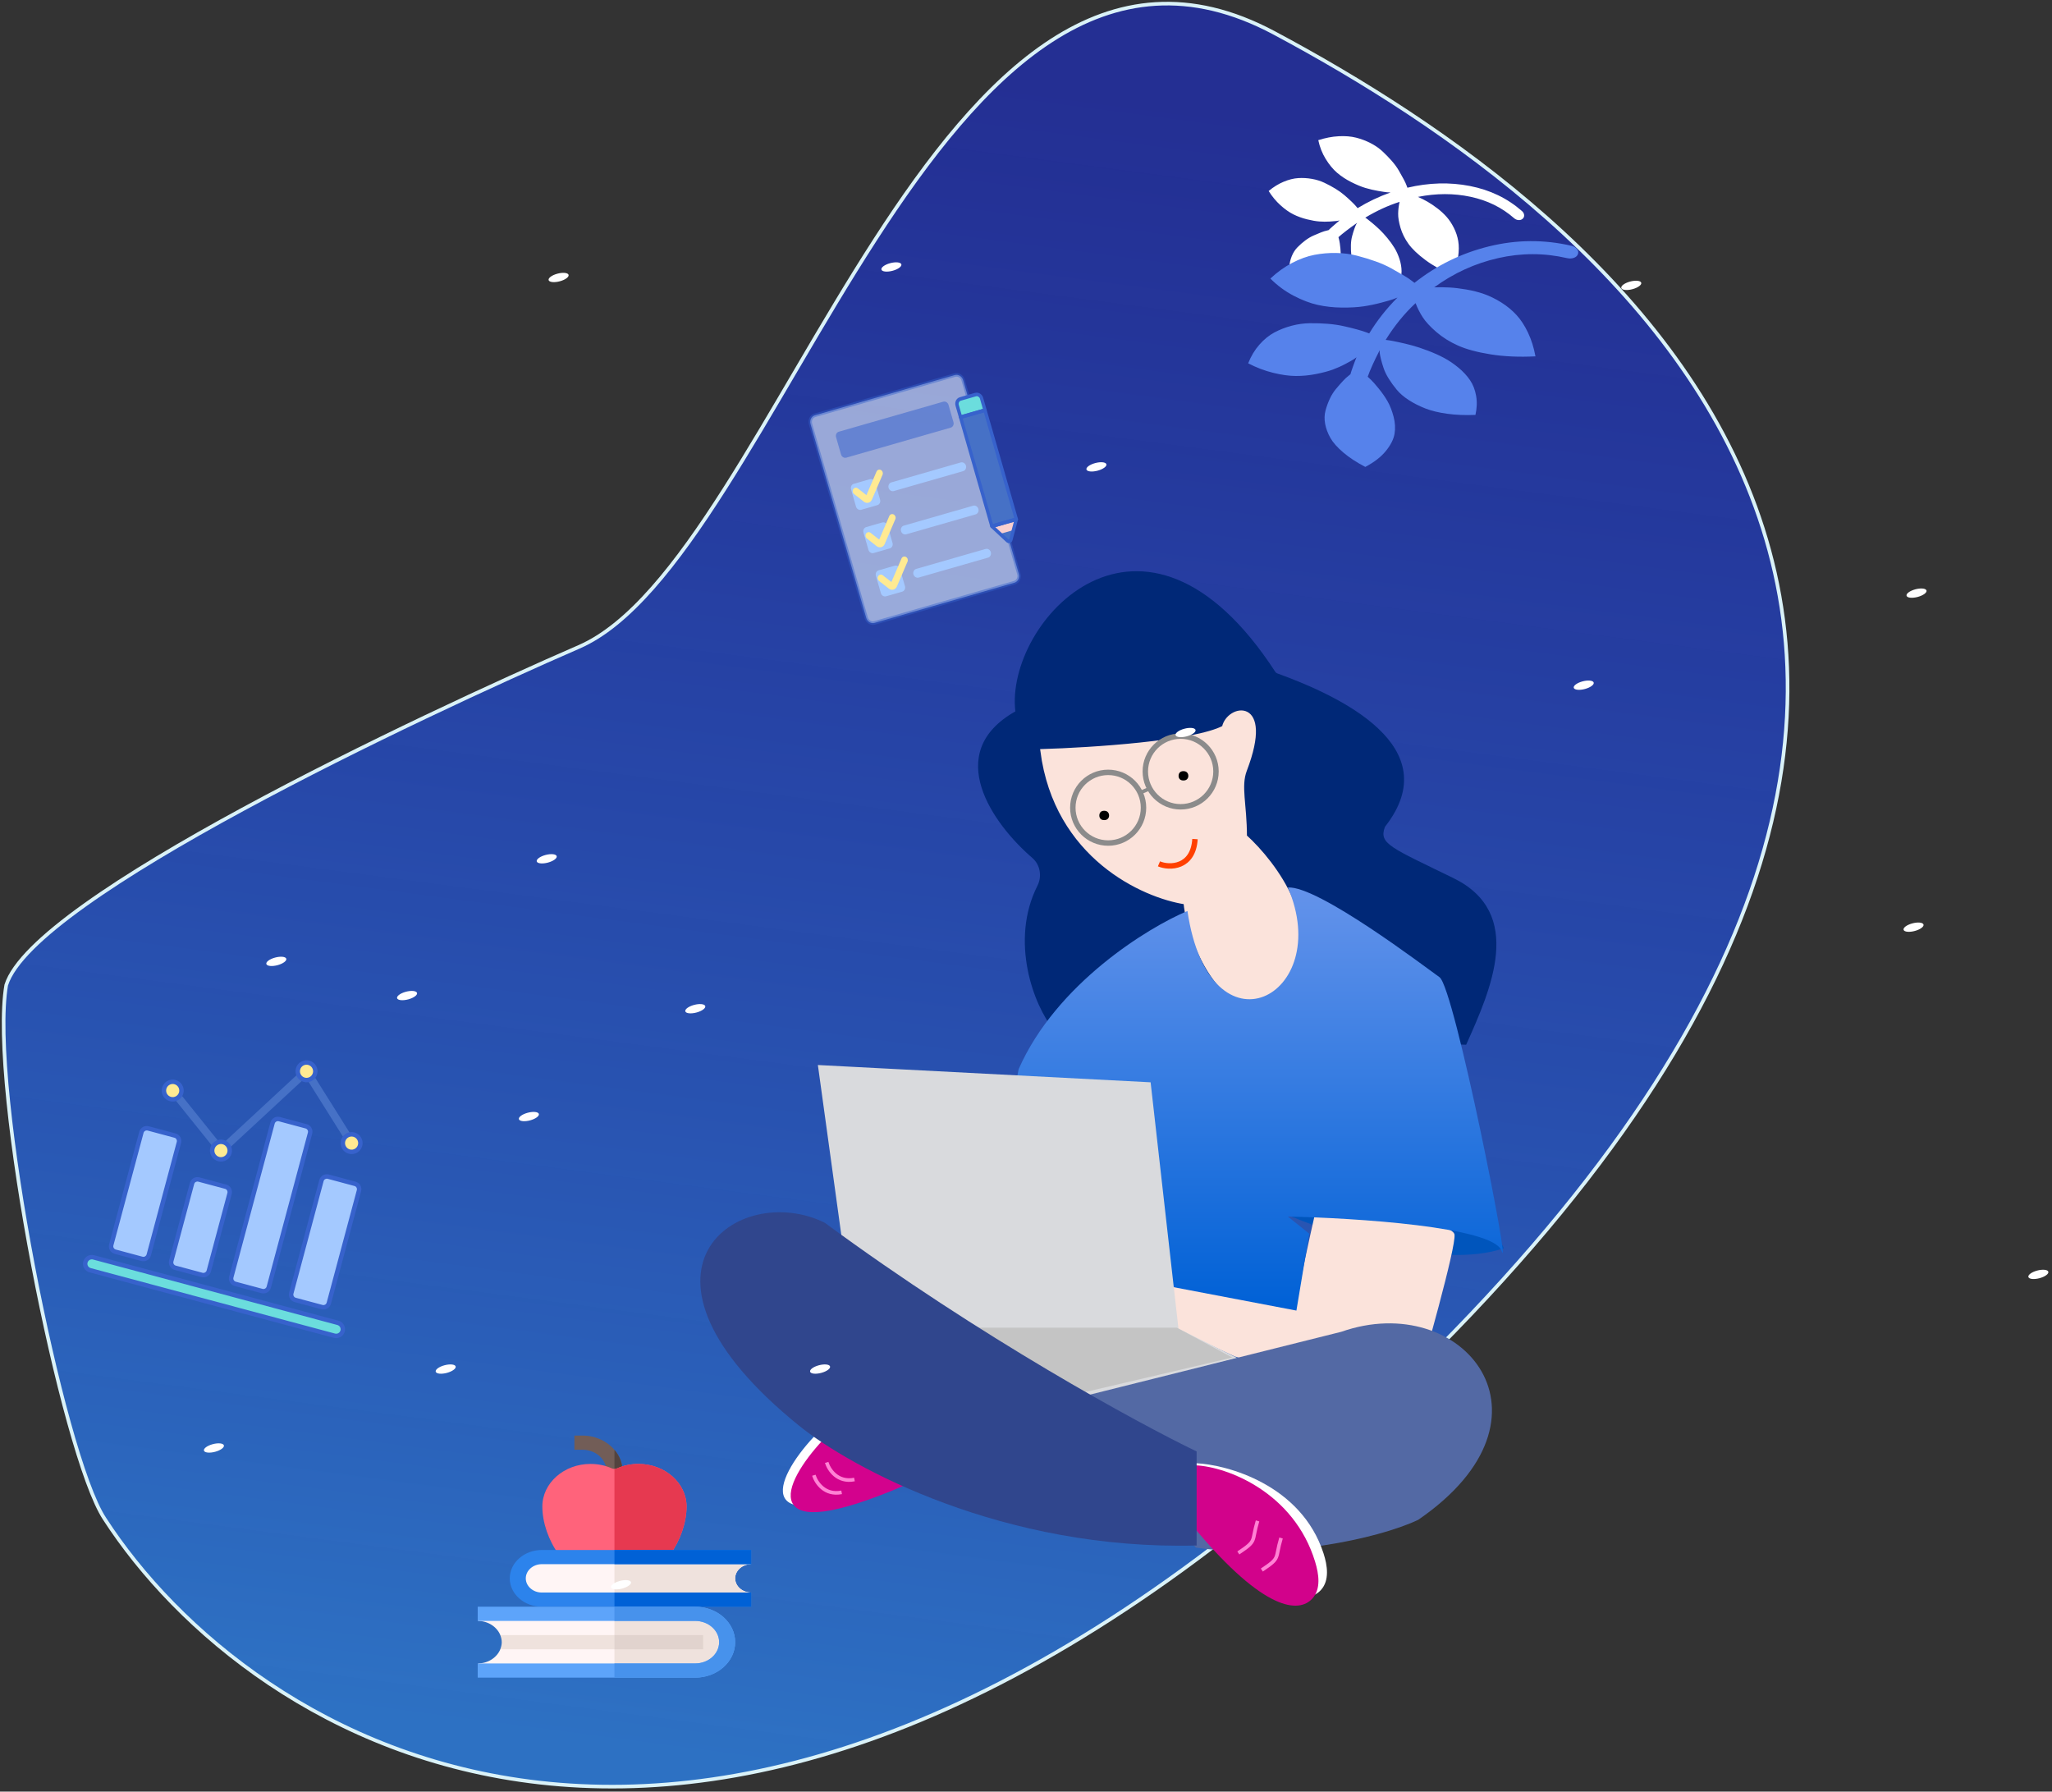 <svg width="567" height="495" viewBox="0 0 567 495" fill="none" xmlns="http://www.w3.org/2000/svg">
<rect x="0" y="0" width="567" height="495" fill="#333333" stroke="none"/>
<path d="M159.976 178.724C115.725 197.967 9.235 248.027 1.722 272.162C-3.084 299.954 17.234 401.953 28.879 419.593C68.666 481.064 193.946 561.673 376.772 392.331C605.304 180.654 445.186 58.779 352.026 9.067C258.866 -40.645 215.289 154.669 159.976 178.724Z" fill="url(#paint0_linear)" stroke="#DAF2F8"/>
<path d="M171.996 406.423V407.794H167.569V406.423C167.569 403.17 164.602 400.544 160.927 400.544H158.713V396.625H160.927C164.558 396.625 167.79 398.193 169.782 400.584C171.2 402.19 171.996 404.228 171.996 406.423Z" fill="#725D57"/>
<path d="M171.996 406.423V407.794H169.783V400.584C171.2 402.19 171.996 404.228 171.996 406.423Z" fill="#53433F"/>
<path d="M176.424 404.463C174.343 404.463 172.395 404.855 170.535 405.678C170.313 405.795 170.048 405.835 169.782 405.835C169.517 405.835 169.251 405.795 169.03 405.678C167.17 404.855 165.222 404.463 163.141 404.463C155.835 404.463 149.858 409.754 149.858 416.22C149.858 425.077 156.765 436.076 165.355 436.076C166.86 436.076 168.321 435.763 169.782 435.097C171.244 435.763 172.705 436.076 174.21 436.076C182.8 436.076 189.707 425.077 189.707 416.22C189.707 409.754 183.729 404.463 176.424 404.463Z" fill="#FF637B"/>
<path d="M189.707 416.22C189.707 425.077 182.8 436.076 174.21 436.076C172.705 436.076 171.244 435.763 169.783 435.097V405.835C170.048 405.835 170.314 405.795 170.535 405.678C172.395 404.855 174.344 404.463 176.424 404.463C183.73 404.463 189.707 409.754 189.707 416.22Z" fill="#E63950"/>
<path d="M207.565 439.996L200.923 441.955H149.711C147.275 441.955 143.069 438.232 143.069 436.076C143.069 433.921 147.275 430.198 149.711 430.198H200.923L207.565 432.157C205.13 432.157 203.137 433.921 203.137 436.076C203.137 438.232 205.13 439.996 207.565 439.996Z" fill="#FFF5F5"/>
<path d="M207.565 439.996L200.924 441.955H169.783V430.198H200.924L207.565 432.157C205.13 432.157 203.137 433.921 203.137 436.076C203.137 438.232 205.13 439.996 207.565 439.996Z" fill="#EFE2DD"/>
<path d="M145.283 436.077C145.283 438.232 147.276 439.996 149.711 439.996H207.565V443.915H149.711C144.84 443.915 140.855 440.388 140.855 436.077C140.855 431.766 144.84 428.239 149.711 428.239H207.565V432.158H149.711C147.276 432.158 145.283 433.921 145.283 436.077Z" fill="#2C83EC"/>
<path d="M169.783 428.239H207.565V432.157H169.783V428.239Z" fill="#0061D6"/>
<path d="M169.783 439.996H207.565V443.914H169.783V439.996Z" fill="#0061D6"/>
<path d="M200.924 453.712C200.924 456.965 195.744 461.55 192.068 461.55H137.269L132 459.591C134.878 459.591 137.313 457.944 138.243 455.671L140.855 453.712L138.243 451.752C137.313 449.479 134.878 447.833 132 447.833L136.029 445.874H192.068C195.744 445.874 200.924 450.459 200.924 453.712Z" fill="#FFF5F5"/>
<path d="M200.924 453.712C200.924 456.965 195.744 461.55 192.068 461.55H169.783V445.874H192.068C195.744 445.874 200.924 450.459 200.924 453.712Z" fill="#EFE2DD"/>
<path d="M192.068 443.914H132V447.833H192.068C195.744 447.833 198.71 450.459 198.71 453.712C198.71 456.964 195.744 459.59 192.068 459.59H132V463.509H192.068C198.178 463.509 203.137 459.12 203.137 453.712C203.137 448.304 198.178 443.914 192.068 443.914Z" fill="#5DA4FA"/>
<path d="M194.282 451.752V455.672H138.243C138.465 455.044 138.642 454.417 138.642 453.712C138.642 453.007 138.465 452.38 138.243 451.752H194.282Z" fill="#EFE2DD"/>
<path d="M203.138 453.712C203.138 459.12 198.178 463.509 192.068 463.509H169.783V459.59H192.068C195.744 459.59 198.71 456.964 198.71 453.712C198.71 450.459 195.744 447.833 192.068 447.833H169.783V443.914H192.068C198.178 443.914 203.138 448.304 203.138 453.712Z" fill="#4792EC"/>
<path d="M169.783 451.752H194.282V455.672H169.783V451.752Z" fill="#E1D3CE"/>
<path d="M224.883 396.962C213.666 408.965 207.071 425.962 247.215 408.842C244.46 404.513 239.641 397.552 224.883 396.962Z" fill="white"/>
<path d="M227.733 398.216C216.516 410.219 209.432 427.143 249.576 410.023C246.821 405.693 238.596 397.271 227.733 398.216Z" fill="#D3028D" stroke="#D3028D"/>
<path d="M224.883 407.588C225.473 409.556 227.835 413.255 232.557 412.311" stroke="#FF82D4"/>
<path d="M228.425 404.046C229.015 406.014 231.377 409.713 236.099 408.769" stroke="#FF82D4"/>
<path d="M354.086 334.925C367.09 340.746 397.575 350.891 415.482 344.904C415.056 341.577 402.18 334.925 354.086 334.925Z" fill="#0055BC"/>
<path d="M358.808 357.622C358.808 355.733 361.957 341.486 363.531 334.599C364.2 331.647 401.313 336.96 401.904 341.093C402.376 344.399 393.836 374.743 389.506 389.501L341.098 374.743L321.026 365.297V351.719C326.929 348.767 358.808 359.984 358.808 357.622Z" fill="#FBE3DB"/>
<path d="M286.672 244.69C278.946 259.962 285.635 277.887 291.185 284.511L405.123 288.643C412.01 273.294 421.386 252.275 401.581 242.596C384.368 234.183 380.989 233.171 382.635 228.576C382.669 228.479 382.725 228.381 382.789 228.3C399.947 206.308 370.416 192.373 352.894 186.034C352.687 185.96 352.51 185.811 352.391 185.628C315.847 129.396 277.612 171.796 280.559 196.548C260.272 207.992 274.36 227.686 285.266 237.053C287.429 238.911 287.959 242.145 286.672 244.69Z" fill="#002877"/>
<path d="M338.146 200.958C330.117 205.208 301.347 207.058 287.966 207.451C291.744 236.733 315.909 247.595 327.52 249.366C328.7 262.354 341.688 288.92 355.266 271.209C366.129 257.041 352.314 238.543 344.049 231.066C344.049 222.21 342.328 217.267 344.049 212.765C351.724 192.693 339.327 195.054 338.146 200.958Z" fill="#FBE3DB" stroke="#FBE3DB"/>
<path d="M281.472 295.382C291.862 271.768 317.287 256.222 328.11 251.696C334.25 293.257 368.844 275.31 355.857 245.202C364.121 244.612 393.639 267.045 397.771 269.997C401.904 272.949 417.843 353.827 414.892 345.562C412.53 338.95 374.551 336.51 355.857 336.116L361.76 340.839L358.218 362.092L271.436 345.562L281.472 295.382Z" fill="url(#paint1_linear)"/>
<path d="M226.57 294.781L233.654 346.141L296.821 386.285L340.507 375.069L325.158 367.394L317.484 299.504L226.57 294.781Z" fill="#D9DADD" stroke="#D9DADD"/>
<path d="M263.171 366.804H325.158L340.507 375.069L292.689 386.285L263.171 366.804Z" fill="#C4C4C4"/>
<path d="M370.615 367.956L292.689 387.438L330.471 427.582C353.566 430.881 380.54 425.243 391.798 419.94C391.846 419.917 391.892 419.89 391.936 419.86C433.161 391.531 404.247 356.155 370.615 367.956Z" fill="#5369A4"/>
<path d="M365.703 429.149C359.548 410.219 339.053 404.623 330.36 404.26L332.721 420.2C351.71 442.771 361.254 443.441 365.013 439.271C367.399 436.623 366.805 432.539 365.703 429.149Z" fill="white"/>
<path d="M363.39 431.498C357.56 412.314 339.056 405.213 330.36 404.851V422.562C349.348 445.133 358.892 445.803 362.651 441.632C365.037 438.984 364.426 434.909 363.39 431.498Z" fill="#D2028B"/>
<path d="M347.48 420.2C345.709 426.104 347.48 425.514 342.167 429.056M353.974 424.923C352.203 430.827 353.974 430.236 348.661 433.779" stroke="#FF82D4"/>
<path d="M227.998 337.903C270.953 369.52 314.326 393.153 330.65 401.02V426.995C277.283 428.412 235.21 405.546 220.845 393.935C167.771 351.04 204.235 326.099 227.852 337.814C227.903 337.839 227.952 337.869 227.998 337.903Z" fill="#30468D"/>
<path d="M314.716 219.153L318.221 217.651" stroke="#8B8B8B"/>
<circle cx="306.204" cy="223.158" r="9.764" stroke="#8B8B8B" stroke-width="1.5"/>
<circle cx="326.232" cy="213.144" r="9.764" stroke="#8B8B8B" stroke-width="1.5"/>
<path d="M325.661 214.37C325.661 213.995 325.77 213.682 325.989 213.432C326.215 213.182 326.551 213.057 326.997 213.057C327.442 213.057 327.778 213.182 328.004 213.432C328.239 213.682 328.356 213.995 328.356 214.37C328.356 214.729 328.239 215.03 328.004 215.272C327.778 215.514 327.442 215.635 326.997 215.635C326.551 215.635 326.215 215.514 325.989 215.272C325.77 215.03 325.661 214.729 325.661 214.37Z" fill="black"/>
<path d="M303.764 225.318C303.764 224.943 303.874 224.631 304.092 224.381C304.319 224.131 304.655 224.006 305.1 224.006C305.545 224.006 305.881 224.131 306.108 224.381C306.342 224.631 306.459 224.943 306.459 225.318C306.459 225.677 306.342 225.978 306.108 226.22C305.881 226.463 305.545 226.584 305.1 226.584C304.655 226.584 304.319 226.463 304.092 226.22C303.874 225.978 303.764 225.677 303.764 225.318Z" fill="black"/>
<path d="M320.241 238.668C323.144 239.912 329.696 239.788 330.194 231.826" stroke="#FF4000" stroke-width="1.5"/>
<g clip-path="url(#clip0)">
<path d="M92.417 369.038L24.899 350.947C23.918 350.684 23.335 349.675 23.598 348.694C23.861 347.712 24.87 347.13 25.851 347.393L93.369 365.484C94.351 365.747 94.933 366.756 94.67 367.737C94.407 368.719 93.398 369.301 92.417 369.038Z" fill="#6BDDDD"/>
<path d="M39.23 347.804L31.827 345.82C31.009 345.601 30.524 344.76 30.743 343.943L39.075 312.849C39.294 312.031 40.135 311.546 40.952 311.765L48.355 313.749C49.173 313.968 49.658 314.809 49.439 315.626L41.108 346.72C40.889 347.538 40.048 348.023 39.23 347.804Z" fill="#A4C9FF"/>
<path d="M55.814 352.247L48.411 350.264C47.593 350.045 47.108 349.204 47.327 348.386L53.066 326.966C53.285 326.149 54.126 325.663 54.944 325.882L62.347 327.866C63.164 328.085 63.65 328.926 63.431 329.743L57.691 351.164C57.472 351.981 56.632 352.467 55.814 352.247Z" fill="#A4C9FF"/>
<path d="M72.397 356.691L64.994 354.707C64.176 354.488 63.691 353.648 63.91 352.83L75.31 310.286C75.529 309.468 76.369 308.983 77.187 309.202L84.59 311.185C85.408 311.404 85.893 312.245 85.674 313.063L74.274 355.607C74.055 356.425 73.215 356.91 72.397 356.691Z" fill="#A4C9FF"/>
<path d="M88.981 361.135L81.577 359.151C80.76 358.932 80.274 358.091 80.493 357.273L88.825 326.18C89.044 325.362 89.885 324.877 90.702 325.096L98.106 327.079C98.923 327.299 99.409 328.139 99.189 328.957L90.858 360.051C90.639 360.868 89.798 361.354 88.981 361.135Z" fill="#A4C9FF"/>
<path d="M60.774 318.928C60.556 318.869 60.359 318.743 60.216 318.564L46.886 301.979C46.514 301.517 46.588 300.841 47.05 300.47C47.511 300.099 48.187 300.172 48.559 300.634L61.167 316.322L83.968 295.192C84.203 294.975 84.521 294.874 84.838 294.916C85.155 294.957 85.436 295.138 85.606 295.409L98.063 315.251C98.379 315.753 98.227 316.415 97.725 316.73C97.224 317.046 96.561 316.894 96.246 316.392L84.477 297.647L61.782 318.678C61.563 318.881 61.27 318.983 60.974 318.962C60.906 318.957 60.839 318.945 60.774 318.928Z" fill="#4671C6"/>
<path d="M47.093 303.652C48.389 303.999 49.72 303.23 50.067 301.935C50.414 300.64 49.646 299.308 48.35 298.961C47.055 298.614 45.724 299.383 45.376 300.678C45.029 301.973 45.798 303.305 47.093 303.652Z" fill="#FFEA92"/>
<path d="M60.424 320.237C61.719 320.584 63.05 319.815 63.398 318.52C63.745 317.224 62.976 315.893 61.681 315.546C60.385 315.199 59.054 315.968 58.707 317.263C58.36 318.558 59.128 319.89 60.424 320.237Z" fill="#FFEA92"/>
<path d="M84.069 298.325C85.364 298.672 86.696 297.903 87.043 296.608C87.39 295.312 86.621 293.981 85.326 293.634C84.031 293.287 82.699 294.055 82.352 295.351C82.005 296.646 82.774 297.977 84.069 298.325Z" fill="#FFEA92"/>
<path d="M96.526 318.167C97.822 318.514 99.153 317.745 99.5 316.45C99.847 315.155 99.078 313.823 97.783 313.476C96.488 313.129 95.156 313.898 94.809 315.193C94.462 316.488 95.231 317.82 96.526 318.167Z" fill="#FFEA92"/>
<path d="M46.935 304.244C45.315 303.81 44.35 302.139 44.784 300.519C45.218 298.9 46.889 297.935 48.509 298.369C50.129 298.803 51.093 300.474 50.659 302.094C50.225 303.714 48.554 304.678 46.935 304.244ZM48.191 299.553C47.225 299.294 46.228 299.87 45.969 300.837C45.71 301.804 46.285 302.801 47.252 303.06C48.219 303.319 49.216 302.743 49.475 301.776C49.734 300.809 49.158 299.812 48.191 299.553Z" fill="#3762CC"/>
<path d="M60.265 320.829C58.645 320.395 57.68 318.724 58.114 317.104C58.548 315.485 60.219 314.52 61.839 314.954C63.459 315.388 64.424 317.059 63.989 318.679C63.555 320.298 61.885 321.263 60.265 320.829ZM61.522 316.138C60.555 315.879 59.558 316.455 59.299 317.422C59.04 318.389 59.615 319.386 60.582 319.645C61.549 319.904 62.546 319.328 62.805 318.361C63.064 317.394 62.488 316.397 61.522 316.138Z" fill="#3762CC"/>
<path d="M83.91 298.917C82.29 298.483 81.326 296.812 81.76 295.192C82.194 293.572 83.865 292.607 85.484 293.042C87.104 293.476 88.069 295.146 87.635 296.766C87.201 298.386 85.53 299.351 83.91 298.917ZM85.167 294.226C84.201 293.967 83.203 294.543 82.944 295.509C82.685 296.476 83.261 297.473 84.228 297.732C85.194 297.991 86.191 297.416 86.451 296.449C86.71 295.482 86.134 294.485 85.167 294.226Z" fill="#3762CC"/>
<path d="M96.368 318.759C94.748 318.325 93.783 316.654 94.217 315.035C94.651 313.415 96.322 312.45 97.942 312.884C99.562 313.318 100.526 314.989 100.092 316.609C99.658 318.229 97.987 319.193 96.368 318.759ZM97.624 314.069C96.658 313.81 95.661 314.385 95.401 315.352C95.142 316.319 95.718 317.316 96.685 317.575C97.651 317.834 98.649 317.258 98.908 316.291C99.167 315.325 98.591 314.328 97.624 314.069Z" fill="#3762CC"/>
<path d="M92.258 369.63L24.74 351.539C23.434 351.189 22.656 349.841 23.006 348.535C23.356 347.229 24.704 346.451 26.01 346.801L93.528 364.892C94.834 365.242 95.612 366.59 95.262 367.896C94.912 369.202 93.565 369.98 92.258 369.63ZM25.692 347.985C25.039 347.81 24.366 348.199 24.191 348.852C24.016 349.506 24.404 350.179 25.058 350.354L92.576 368.446C93.229 368.621 93.903 368.232 94.078 367.579C94.253 366.925 93.864 366.252 93.21 366.077L25.692 347.985Z" fill="#3762CC"/>
<path d="M39.072 348.396L31.668 346.413C30.525 346.106 29.845 344.927 30.151 343.784L38.482 312.69C38.789 311.548 39.968 310.867 41.111 311.173L48.514 313.157C49.657 313.463 50.338 314.642 50.032 315.785L41.7 346.879C41.394 348.022 40.215 348.703 39.072 348.396ZM40.793 312.357C40.304 312.226 39.798 312.518 39.667 313.008L31.335 344.102C31.204 344.591 31.496 345.097 31.986 345.228L39.389 347.212C39.879 347.343 40.384 347.051 40.515 346.561L48.847 315.468C48.978 314.978 48.687 314.472 48.197 314.341L40.793 312.357Z" fill="#3762CC"/>
<path d="M55.655 352.84L48.252 350.856C47.108 350.55 46.428 349.371 46.734 348.228L52.474 326.808C52.78 325.665 53.959 324.984 55.102 325.29L62.505 327.274C63.648 327.58 64.329 328.76 64.023 329.902L58.283 351.322C57.977 352.465 56.798 353.146 55.655 352.84ZM54.785 326.475C54.295 326.344 53.789 326.635 53.658 327.125L47.919 348.545C47.787 349.035 48.079 349.54 48.569 349.672L55.972 351.655C56.462 351.787 56.968 351.495 57.099 351.005L62.838 329.585C62.969 329.095 62.678 328.59 62.188 328.459L54.785 326.475Z" fill="#3762CC"/>
<path d="M72.238 357.283L64.835 355.3C63.692 354.993 63.011 353.814 63.318 352.671L74.717 310.127C75.023 308.984 76.203 308.303 77.346 308.609L84.749 310.593C85.892 310.899 86.573 312.079 86.266 313.221L74.867 355.766C74.561 356.909 73.381 357.59 72.238 357.283ZM77.028 309.794C76.538 309.663 76.033 309.954 75.902 310.444L64.502 352.989C64.371 353.478 64.663 353.984 65.152 354.115L72.556 356.099C73.046 356.23 73.551 355.938 73.682 355.448L85.082 312.904C85.213 312.414 84.921 311.909 84.431 311.778L77.028 309.794Z" fill="#3762CC"/>
<path d="M88.822 361.727L81.418 359.743C80.275 359.437 79.595 358.258 79.901 357.115L88.232 326.021C88.539 324.878 89.718 324.197 90.861 324.503L98.264 326.487C99.407 326.793 100.088 327.973 99.781 329.115L91.45 360.209C91.144 361.352 89.965 362.033 88.822 361.727ZM90.543 325.688C90.054 325.557 89.548 325.849 89.417 326.338L81.085 357.432C80.954 357.922 81.246 358.427 81.736 358.559L89.139 360.542C89.629 360.674 90.134 360.382 90.265 359.892L98.597 328.798C98.728 328.308 98.436 327.803 97.947 327.672L90.543 325.688Z" fill="#3762CC"/>
</g>
<g clip-path="url(#clip1)">
<path d="M280.292 160.995L241.675 172.093C240.695 172.375 239.654 171.747 239.35 170.692L223.964 117.154C223.661 116.098 224.21 115.013 225.19 114.732L263.807 103.634C264.787 103.352 265.828 103.98 266.132 105.036L281.518 158.573C281.821 159.629 281.272 160.714 280.292 160.995Z" fill="#E0EBFC" fill-opacity="0.62"/>
<path d="M262.694 118.153L233.842 126.445C233.23 126.621 232.579 126.229 232.389 125.569L231.016 120.789C230.826 120.129 231.169 119.451 231.782 119.275L260.633 110.983C261.246 110.807 261.897 111.199 262.086 111.859L263.46 116.64C263.65 117.3 263.307 117.977 262.694 118.153Z" fill="#3762CC" fill-opacity="0.53"/>
<path d="M242.419 139.567L237.98 140.843C237.367 141.019 236.717 140.627 236.527 139.967L235.153 135.187C234.964 134.527 235.307 133.849 235.919 133.673L240.358 132.397C240.971 132.221 241.622 132.613 241.811 133.273L243.185 138.053C243.375 138.713 243.032 139.391 242.419 139.567Z" fill="#A4C9FF"/>
<path d="M266.145 130.161L246.984 135.668C246.372 135.844 245.721 135.452 245.531 134.792C245.342 134.132 245.685 133.454 246.297 133.278L265.458 127.771C266.07 127.595 266.721 127.988 266.911 128.647C267.101 129.307 266.758 129.985 266.145 130.161Z" fill="#A4C9FF"/>
<path d="M245.853 151.518L241.414 152.793C240.802 152.97 240.151 152.577 239.961 151.917L238.588 147.137C238.398 146.477 238.741 145.799 239.354 145.623L243.793 144.348C244.405 144.172 245.056 144.564 245.246 145.224L246.619 150.004C246.809 150.664 246.466 151.342 245.853 151.518Z" fill="#A4C9FF"/>
<path d="M269.579 142.112L250.419 147.618C249.806 147.794 249.155 147.402 248.966 146.742C248.776 146.082 249.119 145.404 249.732 145.228L268.892 139.722C269.505 139.546 270.156 139.938 270.345 140.598C270.535 141.258 270.192 141.936 269.579 142.112Z" fill="#A4C9FF"/>
<path d="M249.287 163.468L244.849 164.744C244.236 164.92 243.585 164.527 243.396 163.868L242.022 159.087C241.832 158.427 242.175 157.75 242.788 157.573L247.227 156.298C247.84 156.122 248.49 156.514 248.68 157.174L250.054 161.954C250.243 162.614 249.9 163.292 249.287 163.468Z" fill="#A4C9FF"/>
<path d="M273.013 154.062L253.853 159.568C253.24 159.745 252.589 159.352 252.4 158.692C252.21 158.032 252.553 157.355 253.166 157.178L272.326 151.672C272.939 151.496 273.59 151.888 273.78 152.548C273.969 153.208 273.626 153.886 273.013 154.062Z" fill="#A4C9FF"/>
<path d="M239.992 138.88C239.978 138.884 239.963 138.888 239.949 138.892C239.52 139 239.064 138.898 238.699 138.611L236.002 136.497C235.588 136.172 235.487 135.562 235.776 135.133C236.064 134.705 236.635 134.621 237.048 134.945L239.41 136.797L242.197 130.292C242.403 129.81 242.944 129.614 243.405 129.852C243.866 130.091 244.072 130.675 243.866 131.157L240.911 138.052C240.735 138.463 240.402 138.762 239.992 138.88Z" fill="#FFEA92"/>
<path d="M243.522 151.163C243.508 151.167 243.494 151.171 243.479 151.174C243.05 151.283 242.594 151.18 242.229 150.894L239.532 148.78C239.118 148.455 239.017 147.845 239.306 147.416C239.594 146.987 240.165 146.903 240.578 147.228L242.94 149.08L245.727 142.575C245.933 142.093 246.474 141.896 246.935 142.135C247.396 142.374 247.602 142.958 247.396 143.439L244.441 150.335C244.265 150.745 243.932 151.045 243.522 151.163Z" fill="#FFEA92"/>
<path d="M246.893 162.892C246.879 162.896 246.864 162.9 246.85 162.903C246.42 163.012 245.965 162.91 245.599 162.623L242.903 160.509C242.489 160.184 242.387 159.574 242.677 159.145C242.965 158.717 243.536 158.633 243.949 158.957L246.311 160.809L249.098 154.304C249.304 153.822 249.845 153.626 250.306 153.864C250.767 154.103 250.973 154.687 250.766 155.169L247.812 162.064C247.636 162.475 247.303 162.774 246.893 162.892Z" fill="#FFEA92"/>
<path d="M280.429 161.474L241.812 172.571C240.589 172.923 239.285 172.137 238.906 170.819L223.52 117.282C223.141 115.964 223.829 114.605 225.053 114.254L263.669 103.156C264.893 102.804 266.197 103.59 266.576 104.908L281.962 158.446C282.34 159.764 281.653 161.122 280.429 161.474ZM225.327 115.21C224.593 115.421 224.181 116.236 224.408 117.027L239.794 170.564C240.021 171.355 240.803 171.827 241.538 171.615L280.154 160.517C280.889 160.306 281.301 159.492 281.074 158.701L265.688 105.163C265.461 104.372 264.678 103.901 263.944 104.112L225.327 115.21Z" fill="#3762CC" fill-opacity="0.45"/>
<path d="M272.166 113.325L280.824 143.454L274.078 145.392L265.42 115.264L272.166 113.325Z" fill="#4671C6"/>
<path d="M280.824 143.454L274.078 145.393L278.379 149.411C278.687 149.698 279.204 149.55 279.313 149.143L280.824 143.454Z" fill="#F9CFCF"/>
<path d="M265.42 115.264L264.473 111.971C264.254 111.209 264.65 110.427 265.358 110.224L269.542 109.021C270.249 108.818 271 109.271 271.219 110.033L272.166 113.325L265.42 115.264L265.42 115.264Z" fill="#6BDDDD"/>
<path d="M279.313 149.143L280.028 146.451L276.344 147.509L278.38 149.411C278.688 149.698 279.205 149.55 279.313 149.143Z" fill="#4671C6"/>
<path d="M280.962 143.932L274.216 145.871C273.971 145.941 273.71 145.784 273.635 145.52L264.976 115.391C264.9 115.127 265.037 114.856 265.282 114.786L272.029 112.847C272.274 112.777 272.534 112.934 272.61 113.197L281.269 143.326C281.344 143.59 281.207 143.861 280.962 143.932ZM274.385 144.787L280.243 143.103L271.86 113.931L266.001 115.614L274.385 144.787L274.385 144.787Z" fill="#3762CC"/>
<path d="M279.058 150.015C278.712 150.115 278.347 150.026 278.081 149.777L273.779 145.758C273.649 145.637 273.589 145.452 273.623 145.275C273.656 145.099 273.778 144.961 273.941 144.914L280.687 142.975C280.85 142.929 281.026 142.981 281.148 143.113C281.271 143.244 281.318 143.433 281.272 143.605L279.76 149.294C279.667 149.646 279.404 149.916 279.058 150.015ZM275.03 145.636L278.678 149.045C278.732 149.096 278.846 149.063 278.865 148.991L280.147 144.166L275.03 145.636Z" fill="#3762CC"/>
<path d="M272.303 113.803L265.557 115.742C265.312 115.812 265.052 115.655 264.976 115.391L264.03 112.099C263.735 111.075 264.27 110.019 265.221 109.746L269.405 108.543C270.356 108.27 271.369 108.881 271.664 109.905L272.61 113.197C272.686 113.462 272.548 113.733 272.303 113.803ZM265.726 114.658L271.585 112.975L270.776 110.16C270.633 109.663 270.141 109.367 269.68 109.499L265.495 110.702C265.034 110.834 264.775 111.347 264.917 111.844L265.726 114.658L265.726 114.658Z" fill="#3762CC"/>
</g>
<path d="M366.312 43.923C367.278 45.49 368.327 46.761 369.462 47.735C370.596 48.708 371.895 49.563 373.354 50.3C374.815 51.036 376.12 51.577 377.269 51.922C378.421 52.268 379.599 52.544 380.808 52.752C382.017 52.96 382.832 53.083 383.253 53.119C383.674 53.156 384 53.174 384.231 53.174C381.026 54.309 377.99 55.754 375.125 57.51L374.707 57.009C374.429 56.676 374.018 56.247 373.474 55.722C372.93 55.197 372.287 54.615 371.546 53.975C370.806 53.335 369.956 52.722 368.998 52.138C368.04 51.554 367.027 51.009 365.96 50.504C364.893 49.998 363.734 49.637 362.479 49.419C361.225 49.199 359.965 49.129 358.702 49.208C357.438 49.288 356.095 49.625 354.673 50.221C353.25 50.814 351.876 51.665 350.553 52.771C351.485 54.265 352.565 55.57 353.792 56.684C355.019 57.797 356.218 58.645 357.389 59.228C358.56 59.812 359.808 60.265 361.135 60.592C362.461 60.918 363.603 61.117 364.56 61.191C365.517 61.264 366.482 61.271 367.453 61.21C368.426 61.151 369.074 61.096 369.398 61.047C369.723 60.999 369.971 60.949 370.145 60.898C369.696 61.26 369.098 61.774 368.348 62.439C367.598 63.103 367.192 63.481 367.129 63.571L366.556 63.721C366.154 63.803 365.644 63.965 365.025 64.206C364.407 64.448 363.713 64.738 362.944 65.079C362.174 65.42 361.418 65.868 360.677 66.423C359.935 66.978 359.225 67.598 358.549 68.284C357.871 68.969 357.336 69.794 356.941 70.758C356.547 71.722 356.309 72.752 356.228 73.847C356.147 74.943 356.331 76.221 356.781 77.683C357.23 79.146 357.953 80.681 358.948 82.29C361.052 82.166 362.868 81.75 364.396 81.044C365.924 80.338 367.086 79.513 367.883 78.568C368.679 77.624 369.288 76.521 369.709 75.26C370.131 73.999 370.377 72.86 370.447 71.842C370.517 70.824 370.493 69.761 370.378 68.653C370.262 67.543 370.156 66.801 370.061 66.425C369.966 66.049 369.891 65.75 369.835 65.525C371.037 64.459 372.76 63.136 375.002 61.559L374.722 62.012C374.572 62.316 374.4 62.741 374.209 63.286C374.017 63.832 373.821 64.475 373.62 65.216C373.419 65.957 373.305 66.775 373.277 67.67C373.249 68.564 373.287 69.487 373.388 70.438C373.49 71.388 373.787 72.379 374.278 73.412C374.77 74.444 375.409 75.447 376.197 76.421C376.985 77.395 378.062 78.36 379.426 79.318C380.791 80.276 382.378 81.147 384.189 81.93C385.227 80.806 386.003 79.631 386.516 78.408C387.03 77.185 387.283 76.03 387.276 74.945C387.269 73.859 387.081 72.745 386.714 71.604C386.346 70.462 385.887 69.436 385.335 68.525C384.784 67.615 384.12 66.693 383.345 65.76C382.569 64.826 381.866 64.059 381.235 63.457C380.604 62.856 379.939 62.26 379.237 61.67C378.537 61.08 378.068 60.701 377.831 60.536C377.593 60.37 377.4 60.235 377.248 60.13C380.386 58.237 383.546 56.784 386.726 55.774C386.482 56.843 386.352 57.923 386.333 59.016C386.314 60.107 386.533 61.423 386.989 62.964C387.446 64.506 388.18 65.979 389.193 67.385C390.207 68.79 391.759 70.272 393.852 71.83C395.945 73.388 398.477 74.794 401.45 76.05C402.181 74.275 402.666 72.574 402.905 70.947C403.142 69.32 403.152 67.869 402.933 66.596C402.714 65.322 402.312 64.108 401.731 62.951C401.149 61.795 400.487 60.794 399.746 59.95C399.004 59.105 398.148 58.312 397.176 57.569C396.203 56.827 395.296 56.215 394.454 55.733C393.611 55.251 392.728 54.806 391.803 54.397C396.868 53.389 401.719 53.38 406.356 54.372C410.993 55.364 414.988 57.326 418.34 60.259C418.706 60.583 419.118 60.764 419.575 60.803C420.031 60.842 420.416 60.723 420.729 60.445C421.042 60.168 421.18 59.824 421.144 59.412C421.107 59.001 420.906 58.633 420.54 58.309C416.513 54.78 411.715 52.471 406.145 51.385C400.575 50.299 394.822 50.458 388.887 51.863L388.642 51.209C388.498 50.791 388.24 50.234 387.867 49.541C387.496 48.847 387.052 48.054 386.537 47.162C386.023 46.27 385.371 45.373 384.58 44.469C383.79 43.566 382.929 42.682 381.999 41.816C381.069 40.951 379.972 40.192 378.705 39.54C377.439 38.888 376.101 38.384 374.693 38.029C373.285 37.674 371.677 37.545 369.873 37.643C368.069 37.739 366.2 38.1 364.265 38.723C364.665 40.623 365.347 42.356 366.312 43.923Z" fill="white"/>
<path d="M357.419 81.689C359.772 82.921 362.002 83.773 364.113 84.242C366.223 84.711 368.444 84.957 370.772 84.979C373.101 85.001 375.094 84.889 376.752 84.641C378.412 84.394 380.053 84.054 381.679 83.619C383.306 83.185 384.39 82.872 384.929 82.68C385.468 82.488 385.879 82.328 386.16 82.2C383.113 85.253 380.504 88.561 378.337 92.125L377.453 91.793C376.864 91.57 376.042 91.315 374.987 91.024C373.931 90.734 372.712 90.433 371.331 90.121C369.951 89.81 368.457 89.59 366.852 89.462C365.248 89.333 363.608 89.279 361.932 89.301C360.254 89.321 358.572 89.555 356.882 90.003C355.191 90.45 353.607 91.068 352.129 91.856C350.652 92.645 349.271 93.768 347.988 95.226C346.703 96.683 345.67 98.402 344.891 100.38C347.146 101.549 349.438 102.422 351.767 102.998C354.095 103.574 356.191 103.866 358.053 103.876C359.915 103.885 361.773 103.706 363.633 103.34C365.49 102.973 367.029 102.566 368.249 102.12C369.467 101.672 370.646 101.146 371.782 100.54C372.92 99.935 373.667 99.516 374.025 99.281C374.384 99.047 374.648 98.853 374.821 98.7C374.548 99.356 374.206 100.266 373.793 101.43C373.379 102.594 373.167 103.244 373.159 103.381L372.574 103.867C372.147 104.182 371.648 104.647 371.077 105.26C370.506 105.875 369.88 106.586 369.2 107.396C368.519 108.206 367.937 109.129 367.451 110.165C366.965 111.201 366.567 112.293 366.259 113.44C365.949 114.587 365.916 115.812 366.16 117.117C366.404 118.422 366.888 119.714 367.611 120.993C368.334 122.273 369.518 123.612 371.162 125.011C372.806 126.41 374.837 127.741 377.256 129.004C379.722 127.699 381.619 126.227 382.948 124.585C384.277 122.944 385.071 121.371 385.331 119.866C385.59 118.361 385.503 116.781 385.07 115.126C384.636 113.472 384.081 112.052 383.402 110.866C382.723 109.681 381.897 108.495 380.925 107.31C379.951 106.124 379.265 105.346 378.867 104.975C378.469 104.604 378.153 104.308 377.916 104.086C378.58 102.218 379.683 99.775 381.227 96.757L381.225 97.422C381.271 97.849 381.381 98.422 381.558 99.142C381.734 99.863 381.977 100.696 382.29 101.643C382.601 102.59 383.076 103.575 383.714 104.599C384.351 105.622 385.089 106.641 385.926 107.656C386.763 108.671 387.868 109.624 389.24 110.516C390.613 111.407 392.143 112.183 393.833 112.845C395.523 113.507 397.557 113.999 399.935 114.324C402.314 114.648 404.898 114.751 407.689 114.632C408.107 112.791 408.17 111.038 407.877 109.375C407.584 107.712 407.026 106.271 406.202 105.051C405.379 103.832 404.314 102.68 403.011 101.597C401.706 100.514 400.378 99.612 399.024 98.891C397.669 98.169 396.171 97.497 394.526 96.875C392.882 96.252 391.451 95.776 390.232 95.448C389.014 95.119 387.757 94.815 386.461 94.538C385.166 94.261 384.312 94.094 383.899 94.039C383.486 93.983 383.149 93.938 382.886 93.904C385.282 90.034 388.036 86.648 391.146 83.75C391.652 85.09 392.304 86.379 393.1 87.621C393.897 88.861 395.15 90.224 396.862 91.708C398.574 93.193 400.573 94.446 402.86 95.47C405.148 96.494 408.148 97.305 411.863 97.903C415.579 98.5 419.715 98.684 424.273 98.455C423.831 96.05 423.144 93.865 422.212 91.898C421.28 89.933 420.204 88.293 418.982 86.979C417.759 85.665 416.36 84.518 414.784 83.536C413.209 82.556 411.652 81.794 410.117 81.252C408.581 80.711 406.944 80.29 405.204 79.992C403.464 79.693 401.902 79.506 400.515 79.428C399.129 79.351 397.72 79.338 396.288 79.389C401.693 75.45 407.587 72.757 413.972 71.309C420.357 69.861 426.689 69.862 432.968 71.313C433.656 71.475 434.293 71.452 434.878 71.242C435.462 71.034 435.841 70.687 436.013 70.201C436.186 69.715 436.095 69.25 435.742 68.806C435.39 68.363 434.869 68.06 434.18 67.898C426.634 66.148 419.065 66.201 411.474 68.059C403.883 69.916 397.005 73.279 390.84 78.147L390.051 77.546C389.562 77.153 388.83 76.669 387.857 76.094C386.884 75.518 385.749 74.869 384.454 74.149C383.158 73.427 381.692 72.778 380.052 72.197C378.412 71.616 376.702 71.096 374.922 70.635C373.141 70.174 371.236 69.926 369.206 69.892C367.176 69.858 365.171 70.03 363.192 70.41C361.212 70.788 359.16 71.532 357.04 72.641C354.917 73.748 352.914 75.188 351.028 76.962C352.94 78.881 355.07 80.457 357.419 81.689Z" fill="#5682EB"/>
<ellipse rx="2.847" ry="1.103" transform="matrix(0.965 -0.263 0.328 0.945 246.307 73.759)" fill="white"/>
<ellipse rx="2.847" ry="1.104" transform="matrix(0.965 -0.263 0.328 0.945 154.35 76.666)" fill="white"/>
<ellipse rx="2.847" ry="1.103" transform="matrix(0.965 -0.263 0.328 0.945 302.958 128.99)" fill="white"/>
<ellipse rx="2.847" ry="1.103" transform="matrix(0.965 -0.263 0.328 0.945 327.59 202.389)" fill="white"/>
<ellipse rx="2.847" ry="1.103" transform="matrix(0.965 -0.263 0.328 0.945 192.118 278.695)" fill="white"/>
<ellipse rx="2.847" ry="1.103" transform="matrix(0.965 -0.263 0.328 0.945 112.477 275.061)" fill="white"/>
<ellipse rx="2.847" ry="1.103" transform="matrix(0.965 -0.263 0.328 0.945 146.139 308.49)" fill="white"/>
<ellipse rx="2.847" ry="1.103" transform="matrix(0.965 -0.263 0.328 0.945 171.592 437.847)" fill="white"/>
<ellipse rx="2.847" ry="1.103" transform="matrix(0.965 -0.263 0.328 0.945 123.15 378.256)" fill="white"/>
<ellipse rx="2.847" ry="1.103" transform="matrix(0.965 -0.263 0.328 0.945 59.109 400.058)" fill="white"/>
<ellipse rx="2.847" ry="1.103" transform="matrix(0.965 -0.263 0.328 0.945 437.609 189.308)" fill="white"/>
<ellipse rx="2.847" ry="1.103" transform="matrix(0.965 -0.263 0.328 0.945 151.065 237.272)" fill="white"/>
<ellipse rx="2.847" ry="1.103" transform="matrix(0.965 -0.263 0.328 0.945 76.351 265.614)" fill="white"/>
<ellipse rx="2.847" ry="1.103" transform="matrix(0.965 -0.263 0.328 0.945 529.566 163.873)" fill="white"/>
<ellipse rx="2.847" ry="1.103" transform="matrix(0.965 -0.263 0.328 0.945 226.602 378.256)" fill="white"/>
<ellipse rx="2.847" ry="1.103" transform="matrix(0.965 -0.263 0.328 0.945 528.745 256.166)" fill="white"/>
<ellipse rx="2.847" ry="1.103" transform="matrix(0.965 -0.263 0.328 0.945 563.229 352.094)" fill="white"/>
<ellipse rx="2.847" ry="1.103" transform="matrix(0.965 -0.263 0.328 0.945 450.746 78.846)" fill="white"/>
<defs>
<linearGradient id="paint0_linear" x1="298.259" y1="27.984" x2="236.992" y2="492.222" gradientUnits="userSpaceOnUse">
<stop stop-color="#162CE9" stop-opacity="0.53"/>
<stop offset="1" stop-color="#2C83EC" stop-opacity="0.78"/>
</linearGradient>
<linearGradient id="paint1_linear" x1="343.345" y1="245.191" x2="343.345" y2="362.092" gradientUnits="userSpaceOnUse">
<stop stop-color="#6493EB"/>
<stop offset="0.995" stop-color="#0061D6"/>
</linearGradient>
<clipPath id="clip0">
<rect width="78.484" height="78.484" fill="white" transform="translate(40.114 277.58) rotate(15)"/>
</clipPath>
<clipPath id="clip1">
<rect width="59.115" height="63.662" fill="white" transform="translate(217.228 114.95) rotate(-16.034)"/>
</clipPath>
</defs>
</svg>
